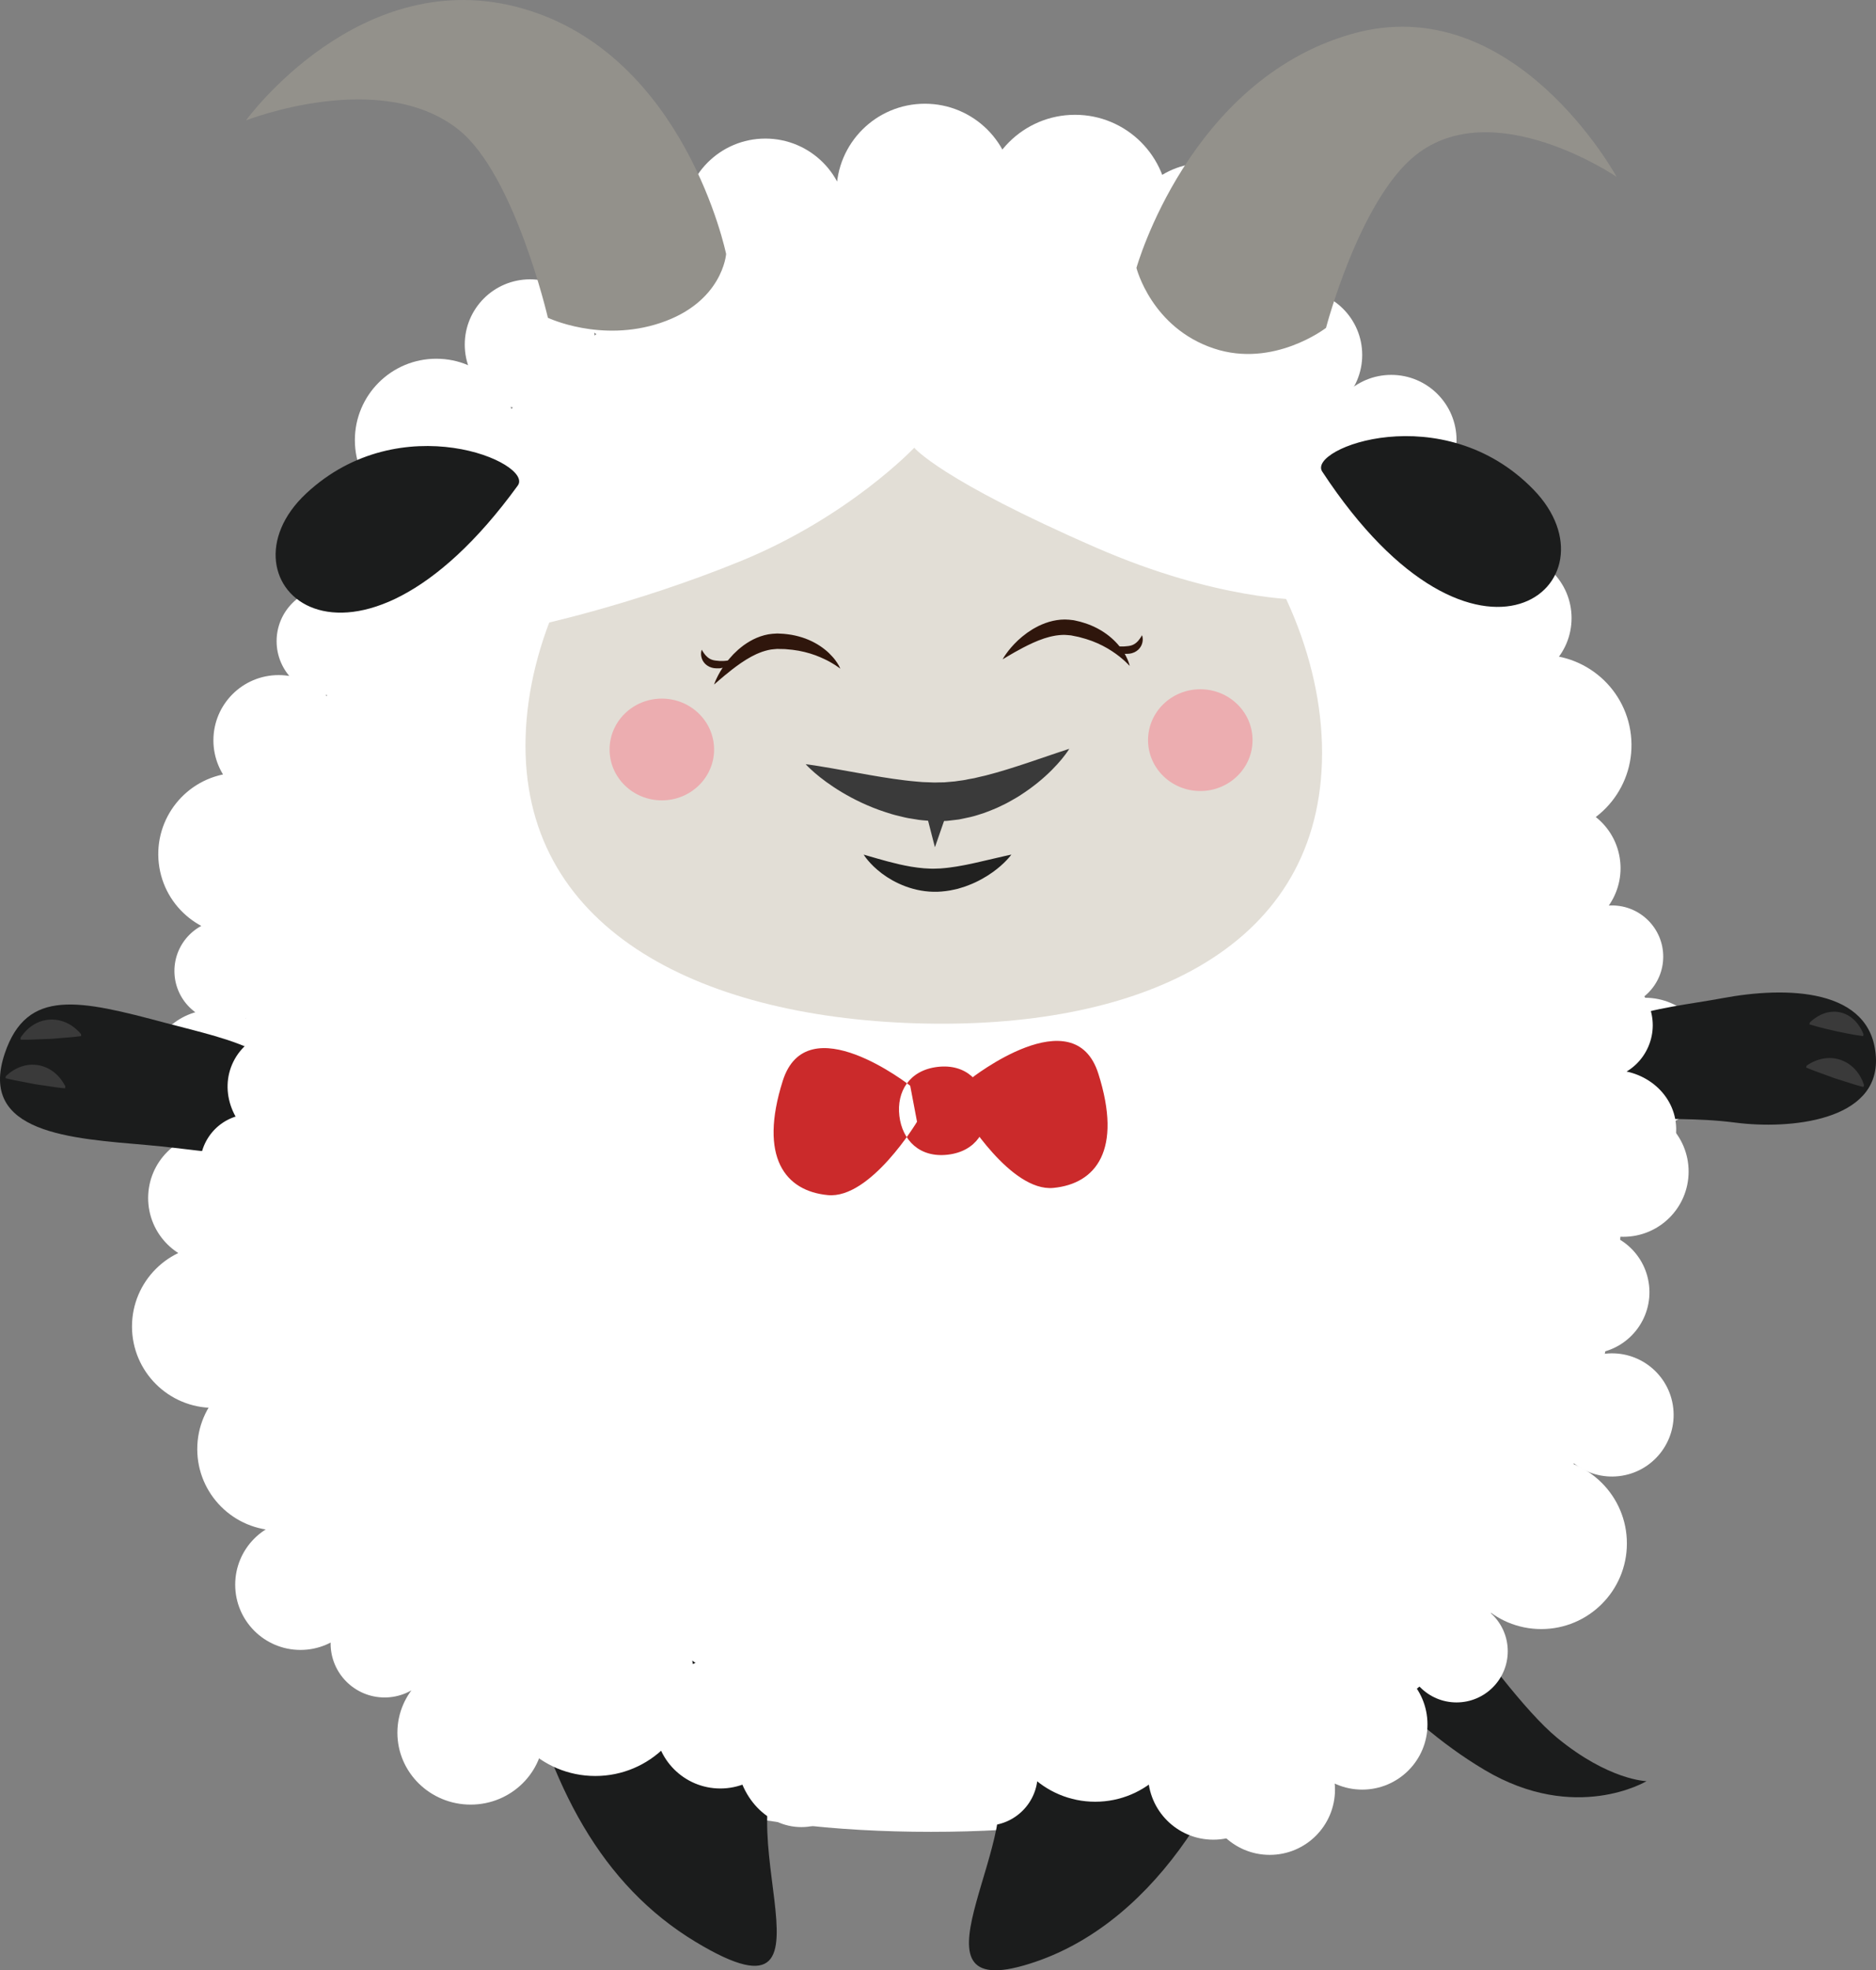 <svg xmlns="http://www.w3.org/2000/svg" width="485.576" height="509.733" viewBox="-18.229 1.379 485.576 509.733" enable-background="new -18.229 1.379 485.576 509.733"><rect x="-18.229" y="1.379" width="485.576" height="509.733" fill="#808080" stroke="none"/><path fill="#1B1C1C" d="M336.342 386.777s32.457 51.02 48.432 64.16c13.453 11.07 23.18 11.248 23.18 11.248s-18.37 11.084-41.908-2.894c-23.535-13.98-37.966-35.163-37.966-35.163l8.262-37.35z"/><path fill="#fff" d="M401.954 299.526c0 133.512-80.24 175.77-179.22 175.77s-179.22-42.258-179.22-175.77c0-133.516 80.24-241.75 179.22-241.75 98.98-.002 179.22 108.234 179.22 241.75"/><path fill="#E2DED6" d="M117.818 192.008c-1.46 49.153 44.033 72.323 100.953 74.11 56.915 1.785 103.702-18.486 105.167-67.64 1.46-49.154-43.702-104.866-100.62-106.653-56.915-1.785-104.035 51.03-105.5 100.183"/><path fill="#fff" d="M168.217 69.86c0 11.63-9.435 21.057-21.075 21.057-11.638 0-21.075-9.426-21.075-21.056s9.437-21.057 21.075-21.057c11.64 0 21.075 9.428 21.075 21.058M200.94 58.288c0 11.63-9.434 21.057-21.073 21.057-11.64 0-21.074-9.428-21.074-21.057s9.434-21.056 21.074-21.056c11.64 0 21.074 9.427 21.074 21.056M244.044 51.078c0 12.626-10.246 22.862-22.883 22.862-12.634 0-22.878-10.236-22.878-22.862 0-12.626 10.244-22.862 22.88-22.862s22.882 10.235 22.882 22.862M284.177 55.212c0 13.327-10.814 24.133-24.15 24.133-13.337 0-24.15-10.806-24.15-24.133 0-13.328 10.813-24.132 24.15-24.132 13.336 0 24.15 10.804 24.15 24.132M314.602 64.628c0 11.63-9.438 21.058-21.073 21.058-11.645 0-21.077-9.427-21.077-21.058 0-11.63 9.433-21.057 21.076-21.057 11.635.002 21.072 9.427 21.072 21.058M135.854 90.528c0 9.322-7.56 16.878-16.893 16.878-9.33 0-16.894-7.557-16.894-16.878 0-9.325 7.563-16.88 16.895-16.88 9.333 0 16.894 7.555 16.894 16.88M334.36 93.204c0 9.324-7.563 16.88-16.894 16.88s-16.896-7.556-16.896-16.88c0-9.324 7.565-16.88 16.896-16.88s16.893 7.555 16.893 16.88"/><path fill="#3A3A3A" d="M190.315 199.08s.298.042.86.118c.55.092 1.373.187 2.384.357 1.004.17 2.225.374 3.625.608 1.372.243 2.917.52 4.605.818 1.668.306 3.46.63 5.338.948 1.875.33 3.84.647 5.84.938 2.003.286 4.055.55 6.092.717l1.535.13 1.517.052 1.514.06 1.478-.037.74-.003h.278l-.19.015.027-.002.053-.003.426-.042 1.702-.147.84-.072.678-.105 1.364-.186c.434-.035.965-.19 1.442-.278.497-.087.99-.177 1.478-.263.98-.23 1.946-.478 2.916-.683l2.848-.77c.938-.28 1.86-.55 2.752-.815 1.796-.556 3.513-1.106 5.108-1.642 3.257-1.103 5.97-2.02 7.87-2.665.984-.324 1.758-.58 2.286-.756.538-.173.827-.268.827-.268s-.63 1.047-1.967 2.677c-1.34 1.622-3.398 3.81-6.198 6.08-1.4 1.13-2.984 2.282-4.743 3.4-.872.572-1.826 1.063-2.78 1.623-.96.54-2.004.986-3.037 1.498-1.065.47-2.17.89-3.3 1.313-1.17.37-2.286.766-3.566 1.06-.656.14-1.312.28-1.97.423l-.994.202-.857.108-1.7.2-.424.045-.324.028-.12.003-.246.006-.974.023-1.946.012c-.64-.018-1.27-.09-1.902-.134-.628-.05-1.265-.095-1.88-.183-.61-.1-1.222-.197-1.825-.297-1.227-.165-2.39-.46-3.54-.75-1.16-.26-2.263-.612-3.348-.97-2.166-.697-4.188-1.527-6.055-2.39-1.868-.868-3.575-1.786-5.11-2.7-3.07-1.83-5.442-3.645-7.03-5.01-.804-.673-1.39-1.274-1.798-1.66-.407-.396-.605-.628-.605-.628"/><path fill="#3A3A3A" d="M228.866 205.862l-5.103 14.717-3.89-15.082z"/><path fill="#212120" d="M205.324 222.476l.47.138c.298.097.758.203 1.298.38 1.11.318 2.66.77 4.47 1.256.908.24 1.88.48 2.896.72 1.016.23 2.075.442 3.16.633 1.086.173 2.194.323 3.304.416 1.104.077 2.248.137 3.307.073.64-.02 1.31-.03 1.784-.104.518-.062 1.05-.078 1.63-.178 1.13-.146 2.267-.324 3.367-.542.558-.09 1.1-.217 1.637-.325.54-.1 1.065-.225 1.583-.34 1.036-.222 2.023-.457 2.943-.678 1.888-.437 3.46-.802 4.563-1.056.557-.142 1.02-.22 1.325-.294l.482-.1s-.1.143-.3.394c-.207.237-.497.62-.914 1.035-.813.866-2.05 2.017-3.704 3.185-.823.583-1.75 1.177-2.773 1.733-1.022.56-2.136 1.102-3.344 1.556-.592.254-1.222.452-1.862.645-.322.098-.646.195-.97.295l-1.007.225c-1.278.317-3.03.502-4.18.543-1.506.045-2.93-.057-4.328-.305-1.393-.232-2.715-.617-3.948-1.063-1.235-.45-2.37-.998-3.41-1.563-.51-.3-1.005-.592-1.47-.887-.455-.32-.896-.613-1.31-.918-.81-.62-1.52-1.228-2.118-1.8-.598-.57-1.076-1.117-1.465-1.565-.772-.908-1.116-1.51-1.116-1.51"/><path fill="#E2DED6" d="M93.335 141.236c0 9.323-7.563 16.88-16.894 16.88-9.33 0-16.895-7.557-16.895-16.88 0-9.325 7.564-16.882 16.896-16.882s16.895 7.557 16.895 16.882"/><path fill="#fff" d="M115.774 115.244c0 11.63-9.435 21.055-21.072 21.055-11.642 0-21.076-9.426-21.076-21.056s9.434-21.056 21.076-21.056c11.637 0 21.072 9.425 21.072 21.056M58.084 344.557c0 11.626-9.435 21.054-21.073 21.054-11.64 0-21.074-9.427-21.074-21.053 0-11.633 9.435-21.06 21.075-21.06 11.64 0 21.074 9.427 21.074 21.06M74.98 376.277c0 11.63-9.438 21.058-21.078 21.058-11.64 0-21.073-9.428-21.073-21.058 0-11.63 9.433-21.057 21.072-21.057 11.64 0 21.077 9.426 21.077 21.057M53.902 311.323c0 9.324-7.56 16.882-16.892 16.882-9.33 0-16.894-7.558-16.894-16.882 0-9.322 7.563-16.882 16.894-16.882 9.33 0 16.892 7.56 16.892 16.883M53.902 279.485c0 9.322-7.56 16.88-16.892 16.88-9.33 0-16.894-7.558-16.894-16.88 0-9.324 7.563-16.88 16.894-16.88 9.33 0 16.892 7.556 16.892 16.88M64.752 219.98c1.31 11.554-7.007 21.985-18.572 23.293-11.565 1.31-22-6.997-23.308-18.553-1.31-11.556 7.004-21.984 18.572-23.294 11.562-1.31 21.998 6.998 23.308 18.554M358.776 115.244c0 9.323-7.562 16.88-16.894 16.88-9.33 0-16.893-7.557-16.893-16.88 0-9.326 7.562-16.88 16.892-16.88 9.332 0 16.894 7.554 16.894 16.88M81.323 167.263c0 7.714-6.257 13.967-13.977 13.967-7.722 0-13.98-6.253-13.98-13.967 0-7.712 6.26-13.966 13.98-13.966 7.72 0 13.977 6.254 13.977 13.966M76.438 411.354c0 9.324-7.563 16.88-16.893 16.88-9.332 0-16.895-7.556-16.895-16.88s7.563-16.88 16.895-16.88c9.33 0 16.893 7.556 16.893 16.88M95.302 426.568c0 7.714-6.258 13.965-13.98 13.965-7.72 0-13.976-6.25-13.976-13.965 0-7.716 6.255-13.97 13.977-13.97 7.72 0 13.98 6.254 13.98 13.97M122.546 449.643c0 10.28-8.488 18.607-18.958 18.607-10.47 0-18.958-8.327-18.958-18.607s8.487-18.61 18.958-18.61c10.47 0 18.958 8.33 18.958 18.61M70.797 192.91c0 9.324-7.563 16.88-16.895 16.88-9.328 0-16.893-7.556-16.893-16.88s7.563-16.878 16.892-16.878c9.333 0 16.895 7.554 16.895 16.878M53.43 252.583c0 7.315-5.936 13.246-13.257 13.246-7.32 0-13.256-5.932-13.256-13.247 0-7.316 5.936-13.246 13.256-13.246 7.322 0 13.257 5.93 13.257 13.246M408.605 333.898c.99 8.743-5.305 16.64-14.058 17.63-8.753.99-16.652-5.295-17.64-14.04-.99-8.747 5.3-16.64 14.057-17.63 8.75-.992 16.65 5.294 17.64 14.04M418.845 304.47c0 9.325-7.563 16.883-16.892 16.883-9.33 0-16.895-7.558-16.895-16.883 0-9.32 7.564-16.88 16.895-16.88 9.33 0 16.892 7.56 16.892 16.88M424.483 276.395c0 9.327-7.562 16.884-16.892 16.884-9.33 0-16.895-7.558-16.895-16.885 0-9.32 7.564-16.88 16.896-16.88 9.33 0 16.893 7.56 16.893 16.88M327.315 464.373c0 9.323-7.562 16.883-16.89 16.883-9.334 0-16.897-7.56-16.897-16.883 0-9.324 7.563-16.88 16.896-16.88 9.33 0 16.89 7.555 16.89 16.88M351.253 447.493c0 9.32-7.564 16.878-16.895 16.878-9.33 0-16.895-7.556-16.895-16.877 0-9.326 7.565-16.88 16.895-16.88 9.33 0 16.895 7.554 16.895 16.88M403.912 191.53c1.45 12.806-7.768 24.37-20.59 25.82-12.82 1.452-24.39-7.756-25.84-20.566-1.45-12.812 7.768-24.374 20.59-25.824 12.82-1.453 24.39 7.757 25.84 20.57M388.547 161.295c0 9.325-7.563 16.88-16.893 16.88s-16.893-7.555-16.893-16.88c0-9.323 7.564-16.882 16.894-16.882s16.893 7.56 16.893 16.882M400.86 222.498c1.93 9.122-3.9 18.08-13.03 20.01-9.132 1.935-18.093-3.89-20.022-13.015-1.93-9.123 3.902-18.08 13.033-20.014 9.13-1.932 18.09 3.895 20.02 13.018M412.273 248.873c0 7.317-5.937 13.246-13.258 13.246-7.318 0-13.255-5.93-13.255-13.247 0-7.316 5.937-13.244 13.255-13.244 7.32-.002 13.258 5.927 13.258 13.243"/><path fill="#E2DED6" d="M368.014 138.323c0 7.315-5.935 13.245-13.252 13.245-7.326 0-13.26-5.93-13.26-13.245 0-7.318 5.934-13.245 13.26-13.245 7.318 0 13.252 5.927 13.252 13.245"/><path fill="#fff" d="M402.868 400.683c0 12.238-9.925 22.155-22.167 22.155-12.245 0-22.17-9.917-22.17-22.155 0-12.233 9.925-22.148 22.17-22.148 12.243 0 22.168 9.915 22.168 22.148M372.033 428.568c0 7.314-5.937 13.245-13.257 13.245-7.32 0-13.257-5.93-13.257-13.245 0-7.318 5.935-13.245 13.256-13.245 7.32 0 13.257 5.927 13.257 13.245"/><path fill="#1B1C1C" d="M308.522 433.106l-192.247-3.58c7.638 33.922 21.227 59.562 45.53 74.23 43.344 26.16 1.718-37.984 27.98-51.51 9.037-4.656 40.35-6.268 48.68 6.255 10.53 15.84-23.98 60.522 8.196 51.397 33.012-9.358 53.993-45.03 61.862-76.79"/><path fill="#fff" d="M210.226 429.527c0 9.324-7.563 16.882-16.893 16.882-9.332 0-16.894-7.56-16.894-16.883 0-9.322 7.56-16.88 16.893-16.88 9.33 0 16.893 7.558 16.893 16.88M414.865 365.644c.988 8.746-5.304 16.64-14.055 17.63-8.754.99-16.65-5.298-17.643-14.04-.987-8.747 5.302-16.64 14.056-17.63 8.75-.992 16.652 5.293 17.642 14.04M161.332 435.39c0 14.06-11.406 25.457-25.477 25.457s-25.48-11.398-25.48-25.458c0-14.066 11.41-25.457 25.48-25.457s25.477 11.39 25.477 25.456M185.112 447.2c0 9.32-7.562 16.88-16.893 16.88-9.333 0-16.897-7.56-16.897-16.88 0-9.326 7.564-16.883 16.896-16.883 9.33 0 16.892 7.557 16.892 16.882M206.117 454.706c0 10.695-7.58 19.363-16.926 19.363-9.347 0-16.924-8.67-16.924-19.364 0-10.696 7.577-19.36 16.925-19.36s16.927 8.663 16.927 19.36M196.504 412.52c0 12.464-10.112 22.574-22.588 22.574-12.48 0-22.593-10.11-22.593-22.574 0-12.47 10.113-22.573 22.593-22.573 12.476 0 22.588 10.103 22.588 22.573M243.468 442.63c0 12.232-9.924 22.152-22.17 22.152-12.242 0-22.17-9.92-22.17-22.152 0-12.237 9.928-22.15 22.17-22.15 12.246 0 22.17 9.913 22.17 22.15M250.36 460.445c0 7.315-5.936 13.246-13.257 13.246s-13.255-5.93-13.255-13.245c0-7.317 5.934-13.246 13.255-13.246s13.258 5.927 13.258 13.245M289.208 443.563c0 13.223-10.727 23.944-23.957 23.944-13.238 0-23.965-10.722-23.965-23.944 0-13.225 10.727-23.94 23.966-23.94 13.232 0 23.958 10.715 23.958 23.94M321.477 428.237c0 14.618-27.505 26.47-61.443 26.47-33.946 0-61.456-11.852-61.456-26.47 0-14.623 27.51-26.474 61.456-26.474 33.938 0 61.443 11.85 61.443 26.474M222.976 413.32c0 9.326-7.563 16.88-16.892 16.88-9.332 0-16.896-7.554-16.896-16.88 0-9.323 7.563-16.877 16.896-16.877 9.33 0 16.892 7.554 16.892 16.878M312.71 460.445c0 9.323-7.56 16.88-16.89 16.88-9.334 0-16.897-7.557-16.897-16.88s7.563-16.882 16.896-16.882c9.33 0 16.89 7.56 16.89 16.882"/><path fill="#CB2A2B" d="M217.362 282.266s-26.723-21.026-32.985-1.26c-6.26 19.764.628 28.515 11.677 29.56 11.047 1.046 23.077-18.98 23.077-18.98l-1.768-9.32zM233.075 280.428s26.695-21.056 32.98-1.3c6.288 19.76-.592 28.517-11.638 29.576-11.047 1.06-23.103-18.953-23.103-18.953l1.76-9.322zM237 287.424c.742 6.268-2.546 11.81-9.874 12.68-7.326.87-11.822-3.752-12.565-10.02-.74-6.27 2.548-11.813 9.874-12.684 7.325-.868 11.822 3.753 12.566 10.024"/><path fill="#2F160C" d="M166.604 178.475s.045-.15.15-.427c.115-.27.26-.684.508-1.173.47-.993 1.23-2.375 2.36-3.91.57-.763 1.24-1.554 2.004-2.355.396-.39.807-.784 1.243-1.18.45-.377.916-.76 1.414-1.13 1.008-.718 2.127-1.395 3.372-1.917 1.247-.52 2.61-.914 4.035-1.032l1.07-.068.133-.007.033-.002.11.002.056.002.227.01.454.023c.622.037 1.166.043 1.865.157 1.352.158 2.588.457 3.763.824 2.355.75 4.377 1.914 5.89 3.135.763.603 1.398 1.228 1.916 1.816.534.57.926 1.132 1.237 1.592.617.928.83 1.53.83 1.53s-.497-.393-1.392-.965c-.448-.29-1-.612-1.633-.96-.314-.175-.654-.35-1.022-.514-.36-.18-.74-.353-1.145-.518-.792-.35-1.673-.667-2.605-.954-.933-.288-1.928-.524-2.96-.72-1.037-.188-2.125-.317-3.16-.39-.487-.07-1.153-.034-1.743-.066l-.455-.013-.228-.006-.056-.002h-.016c.155.002.038 0 .068.002l-.022.003-.095.008-.75.067c-1.004.06-2.01.34-3 .66-.497.152-.973.404-1.462.584-.48.21-.936.484-1.41.703-.46.266-.907.528-1.348.785l-1.272.83c-.816.57-1.588 1.13-2.292 1.68-1.413 1.087-2.566 2.078-3.385 2.778l-1.29 1.122M241.286 171.957s.07-.14.225-.393c.16-.247.375-.63.707-1.065.637-.895 1.63-2.122 3.013-3.433.696-.65 1.495-1.312 2.39-1.963.455-.316.933-.63 1.43-.942.512-.29 1.04-.587 1.59-.862 1.122-.53 2.343-1 3.662-1.294 1.32-.29 2.728-.438 4.15-.304l1.064.12.134.017.032.003.107.022.058.014.22.048.443.102c.608.145 1.143.25 1.81.486 1.304.393 2.47.904 3.56 1.475 2.187 1.154 3.972 2.656 5.245 4.122.646.73 1.16 1.457 1.565 2.127.426.652.712 1.277.937 1.783.444 1.022.548 1.653.548 1.653s-.418-.478-1.198-1.198c-.39-.363-.878-.78-1.44-1.233-.275-.23-.584-.46-.915-.688-.32-.238-.665-.477-1.034-.71-.723-.483-1.53-.95-2.396-1.397-.868-.45-1.804-.857-2.788-1.234-.988-.367-2.034-.687-3.04-.94-.466-.155-1.13-.235-1.704-.372l-.446-.093-.222-.046-.056-.01-.015-.005.065.013h-.022l-.094-.008-.752-.066c-1-.123-2.037-.022-3.07.12-.518.06-1.027.224-1.54.316-.513.124-1.01.31-1.514.442-.497.183-.988.36-1.466.535-.477.2-.942.4-1.397.593-.905.417-1.765.833-2.555 1.247-1.58.822-2.89 1.594-3.818 2.138l-1.47.877"/><path fill="#ECADB0" d="M166.604 195.28c0 7.27-6.055 13.162-13.525 13.162s-13.526-5.894-13.526-13.16c0-7.27 6.055-13.164 13.525-13.164s13.524 5.893 13.524 13.163M305.974 192.86c0 7.27-6.054 13.163-13.524 13.163s-13.525-5.895-13.525-13.163c0-7.27 6.055-13.162 13.525-13.162s13.524 5.892 13.524 13.162"/><path fill="#1B1C1C" d="M115.797 126.985c4.236-5.84-30.318-20.793-54.786 2.07-24.466 22.86 11.85 57.103 54.787-2.07M324.01 123.38c-3.964-6.032 31.247-19.366 54.63 4.606 23.38 23.97-14.486 56.492-54.63-4.607"/><path fill="#93918B" d="M123.588 83.593s13.63 6.5 29.1 1.34c16.16-5.39 17.03-17.843 17.03-17.843s-10.55-51.408-52.58-63.484-71.7 28.925-71.7 28.925 34.867-13.713 55.074 2.433c14.484 11.57 23.076 48.63 23.076 48.63M324.99 86.208s-13.566 10.482-29.033 5.324c-16.16-5.39-20.034-20.844-20.034-20.844s13.553-48.408 55.58-60.483 68.704 36.926 68.704 36.926-31.867-21.714-52.074-5.568c-14.485 11.57-23.143 44.646-23.143 44.646"/><path fill="#1B1C1C" d="M392.834 281.954c-5.126-18.374 18.568-19.298 34.853-22.35 16.285-3.05 38.603-2.733 39.632 15.25.953 16.68-22.535 18.756-36.37 16.96-20.612-2.67-34.636 2.62-38.116-9.86"/><path fill="#fff" d="M399.95 309.215c-9.272.687-17.3-5.687-17.93-14.238-.635-8.55 6.364-16.04 15.638-16.725 9.268-.687 17.298 5.688 17.93 14.24.63 8.55-6.373 16.036-15.64 16.723M390.098 279.48c-7.095-3.033-10.38-11.247-7.348-18.345 3.04-7.1 11.247-10.392 18.342-7.357 7.092 3.034 10.378 11.246 7.34 18.344-3.036 7.097-11.243 10.393-18.334 7.358"/><path fill="#3A3A3A" d="M449.408 277.073l.244-.176c.153-.093.393-.27.667-.407.276-.15.618-.35.987-.505.37-.165.78-.318 1.215-.454.867-.266 1.828-.43 2.797-.426.247-.013.486.015.728.03.246.012.49.04.73.092.486.066.953.217 1.424.353.456.18.916.35 1.342.598.435.222.843.494 1.225.795.77.592 1.433 1.308 1.955 2.047.264.37.492.74.688 1.1.196.348.345.713.477.997.132.274.212.565.277.73.06.184.09.285.09.285l-.162.47s-.236-.06-.65-.174c-.413-.123-1.014-.26-1.712-.486l-5.142-1.63-5.065-1.847c-.694-.246-1.252-.506-1.653-.66l-.623-.26.158-.472zM450.223 265.91s.072-.068.208-.192c.132-.112.34-.338.572-.504.238-.183.533-.428.852-.612.32-.21.686-.44 1.067-.622.765-.38 1.625-.665 2.506-.788.44-.064.887-.094 1.33-.08.444.018.887.078 1.32.17.433.1.857.235 1.268.407.408.177.803.384 1.176.633.746.48 1.405 1.103 1.94 1.765.273.322.506.685.71 1.01.215.296.38.643.52.91.145.247.237.536.31.692.07.167.105.258.105.258l-.105.488c-.002 0-.886-.12-2.2-.34-.655-.122-1.424-.244-2.24-.414-.815-.168-1.684-.348-2.556-.526l-2.54-.592c-.814-.188-1.562-.4-2.207-.564-1.287-.35-2.14-.613-2.14-.613l.106-.488z"/><path fill="#1B1C1C" d="M55.208 291.583c7.932-17.344-14.427-21.24-30.43-25.522-22.42-5.994-36.03-9.198-41.78 7.87-6.99 20.746 17.32 21.977 36.772 23.68 20.704 1.812 30.05 5.76 35.438-6.027"/><path fill="#fff" d="M43.558 290.016c7.093-1.792 14.296 2.513 16.088 9.608 1.794 7.1-2.504 14.308-9.6 16.1-7.094 1.79-14.292-2.515-16.085-9.612-1.79-7.097 2.502-14.305 9.598-16.096M64.158 269.6c8.33 4.13 11.992 13.707 8.18 21.385-3.807 7.684-13.645 10.562-21.976 6.432-8.324-4.13-11.99-13.706-8.175-21.39 3.807-7.68 13.646-10.553 21.97-6.426"/><path fill="#3A3A3A" d="M-12.912 269.862l.16-.257c.106-.14.26-.397.462-.628.2-.243.443-.558.724-.84.282-.296.602-.59.953-.883.704-.573 1.53-1.09 2.43-1.453.222-.104.454-.168.688-.244.23-.083.467-.15.705-.19.477-.127.964-.163 1.454-.215.49-.005.98-.02 1.466.047.486.04.968.142 1.437.274.936.255 1.82.668 2.585 1.153.383.243.736.5 1.05.757.315.248.593.528.82.745.227.203.41.44.53.57l.192.23.03.498-.67.08c-.427.047-1.034.147-1.768.2l-5.376.437-5.39.206c-.732.035-1.35.008-1.778.015h-.675l-.03-.498zM-16.725 279.826s.074-.07.213-.21c.136-.115.343-.33.59-.51.25-.192.554-.44.894-.657.34-.223.717-.44 1.124-.642.812-.402 1.73-.716 2.687-.868.24-.052.48-.063.722-.085.244-.028.487-.038.73-.026.49-.014.973.06 1.457.12.477.105.956.2 1.414.375.462.15.908.356 1.332.59.85.46 1.616 1.063 2.25 1.71.314.325.598.652.846.974.25.31.455.648.626.91.175.25.297.52.39.672.086.177.133.27.133.27l-.085.493-.67-.07c-.423-.055-1.036-.095-1.76-.208-1.45-.216-3.38-.502-5.316-.788l-5.275-1.018c-.72-.13-1.313-.298-1.73-.387-.417-.1-.655-.154-.655-.154l.083-.494z"/><path fill="#2F160C" d="M171.793 171.796s-.042.18-.216.474c-.09.13-.192.32-.353.484-.162.158-.332.384-.574.534-.236.162-.49.376-.802.493-.303.13-.635.295-.993.352-.356.065-.737.18-1.113.154-.402-.007-.726.014-1.2-.058-.174-.037-.32-.06-.516-.114-.222-.067-.44-.15-.648-.236-.383-.184-.732-.423-1.028-.7-.29-.284-.52-.593-.692-.908-.167-.315-.273-.63-.336-.918-.138-.576-.102-1.06-.047-1.385.057-.327.14-.5.14-.5s.356.69.947 1.4c.15.176.326.343.504.5.18.16.384.294.586.42.112.053.218.107.323.166.12.038.235.082.348.132.108.026.213.046.314.09.13.033.326.058.487.09.198.037.562.038.833.082.294.06.57.01.853.034.285.027.542-.024.806-.035.267 0 .504-.063.744-.09.93-.164 1.633-.46 1.633-.46M268.984 168.047s.702.293 1.632.458c.242.027.478.088.744.09.265.01.522.062.808.035.283-.022.557.026.85-.033.274-.044.638-.044.835-.082.162-.033.354-.056.488-.092.1-.04.206-.063.314-.087.112-.05.226-.095.346-.133.104-.06.212-.113.325-.165.2-.125.403-.26.586-.42.18-.158.355-.325.503-.502.594-.71.95-1.4.95-1.4s.082.174.138.5c.056.325.092.81-.043 1.388-.063.29-.17.6-.34.917-.17.314-.4.624-.69.908-.296.277-.645.516-1.028.7-.21.083-.43.168-.648.236-.197.05-.343.075-.516.113-.475.07-.8.05-1.2.058-.376.024-.76-.088-1.112-.154-.36-.053-.69-.22-.994-.35-.313-.117-.566-.33-.8-.493-.244-.148-.415-.374-.576-.533-.16-.162-.26-.354-.354-.483-.174-.294-.216-.473-.216-.473"/><path fill="#fff" d="M218.282 72.045c-22.033 2-68.547 20.638-85.31 59.68-16.765 39.04-13.308 31.685-13.308 31.685s25.89-5.437 53.894-16.896c28.004-11.46 44.858-29.3 44.858-29.3s6.633 8.233 47.15 25.88c31.423 13.687 53.027 13.422 53.027 13.422s-26.29-91.193-100.31-84.47"/></svg>